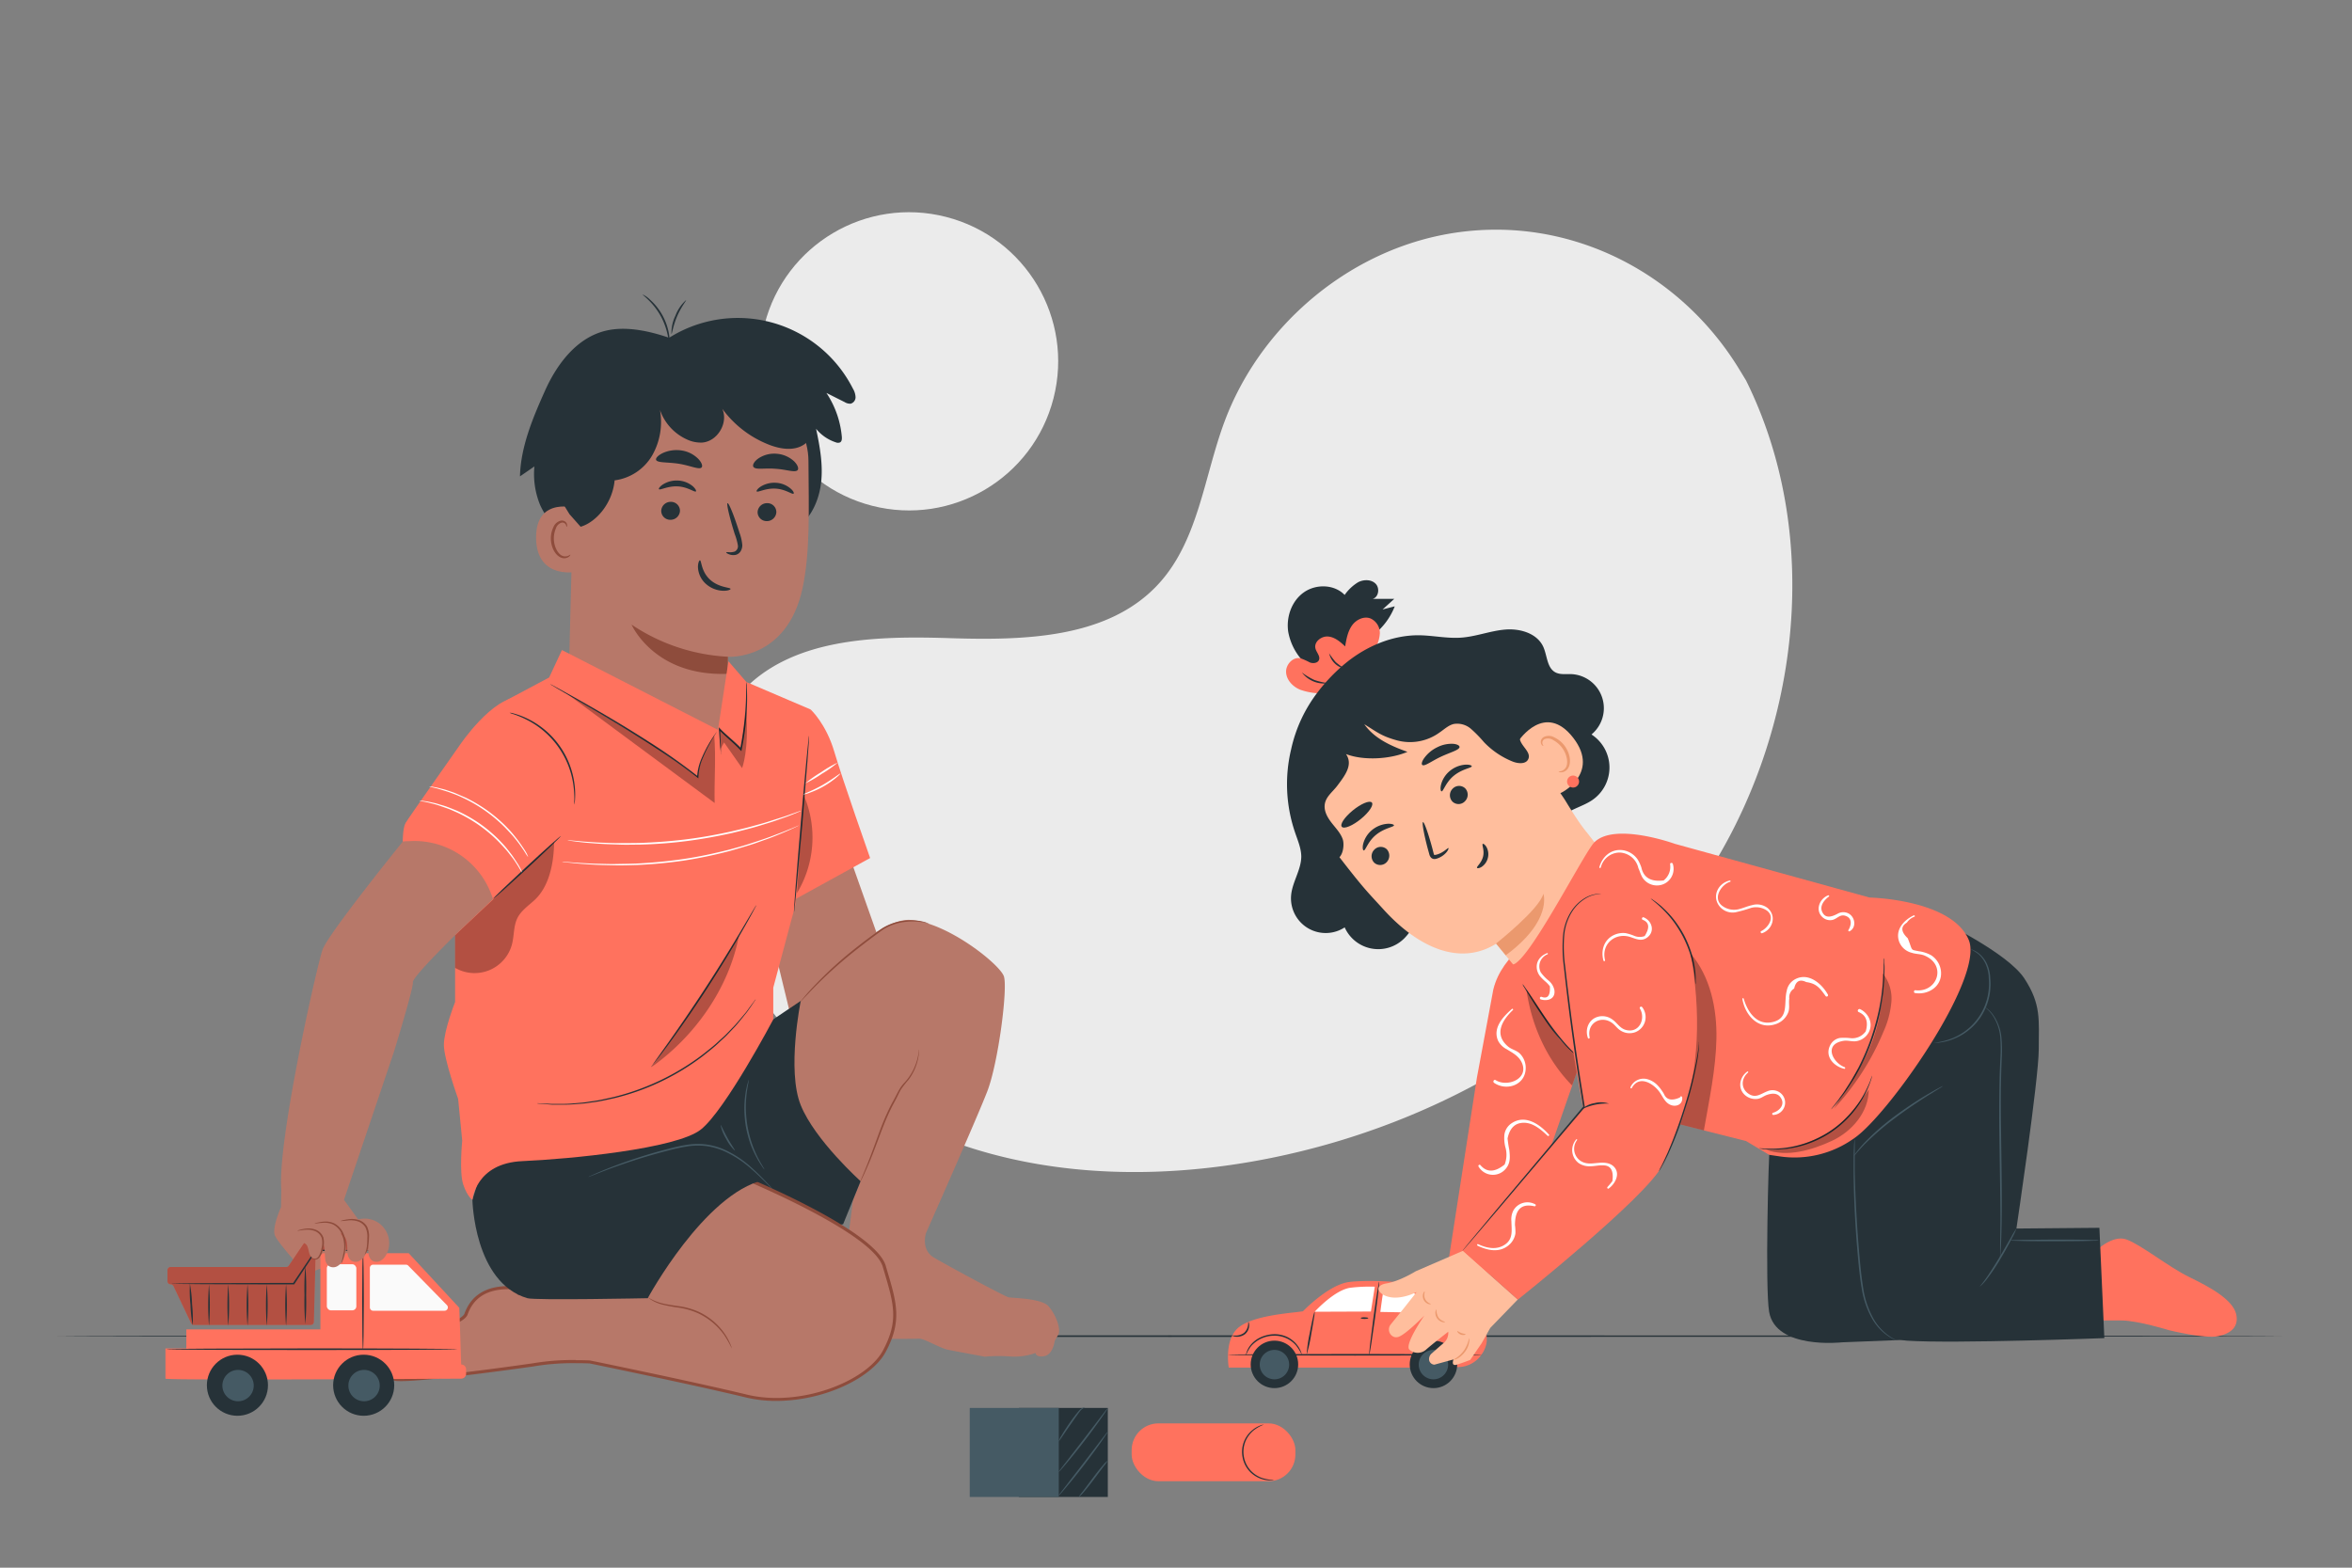 <svg xmlns="http://www.w3.org/2000/svg" viewBox="0 0 750 500"><rect x="0" y="0" width="750" height="500" fill="#808080" stroke="none"/><g id="freepik--background-simple--inject-40"><path d="M556.77,121.33l-2.1-3.45C537,88.82,505.15,71.3,471.54,73.43a87.17,87.17,0,0,0-12.87,1.77c-30.57,6.54-57.16,29.65-68.19,59.25-6.48,17.41-8.29,37.46-20.59,51.28-16,18-43.2,18.55-67.1,17.8s-51.1-.11-67,17.95c-10,11.3-13.15,27.38-12.34,42.53C225.54,304.1,253.48,340,289,357.77s77.36,19.41,116.25,11.57c54.47-11,106.27-41.13,137.41-87.71S581.68,171.6,556.77,121.33Z" style="fill:#ebebeb"></path><circle cx="289.86" cy="115.23" r="47.55" transform="translate(106.4 367.5) rotate(-75.65)" style="fill:#ebebeb"></circle></g><g id="freepik--Floor--inject-40"><path d="M727.67,426.15c0,.15-158.8.26-354.65.26s-354.69-.11-354.69-.26,158.77-.26,354.69-.26S727.67,426,727.67,426.15Z" style="fill:#263238"></path></g><g id="freepik--character-2--inject-40"><path d="M461.8,402.73l9.15-59,5.24-28.16c1.44-5.82,5-10,9.3-14.21h0l21.3,29.24-16.58,47.57-6.18,30Z" style="fill:#FF725E"></path><path d="M502.29,336.24a4.54,4.54,0,0,1-.88-.67,30,30,0,0,1-2.19-2.08,65.51,65.51,0,0,1-6.24-7.73c-2.23-3.19-4.08-6.16-5.42-8.32L486,314.86a4.69,4.69,0,0,1-.52-1,4.71,4.71,0,0,1,.69.87c.41.58,1,1.43,1.69,2.49,1.41,2.11,3.32,5.05,5.54,8.22a83.7,83.7,0,0,0,6.08,7.78C501.18,335.12,502.35,336.17,502.29,336.24Z" style="fill:#263238"></path><g style="opacity:0.3"><path d="M503.05,341.33a36,36,0,0,1-.76-5.09c-.08-.53-4-3.48-5-4.77-3.53-4.65-7-11.24-10.55-15.89,1.57,11.4,6.48,22.42,14.56,30.62Z"></path></g><path d="M482.1,321.81c-2.79,2.46-6.16,6-4.42,10.07a6.23,6.23,0,0,0,2.79,2.77c1.85,1.15,3.83,2.12,4.81,4.29,2.34,5.19-4.68,7.9-8.35,5.56-.55-.35-1,.5-.5.86,3.85,2.64,9.63.88,10.06-4.18a6.46,6.46,0,0,0-1.8-5.11c-1.07-1.08-2.62-1.32-3.74-2.24-4.69-3.9-1.95-8.42,1.48-11.69.22-.21-.1-.53-.33-.33Z" style="fill:#fff"></path><path d="M493.9,361.85c-2.88-3.25-7.49-6.47-11.8-3.65a5.24,5.24,0,0,0-2.38,3.67,11.92,11.92,0,0,0,.28,3.9,8.6,8.6,0,0,1-.2,5.64q-4.68,3.78-7.72.2a.38.38,0,0,0-.6.46,5.3,5.3,0,0,0,8.59.79c1.62-1.82,1.46-3.84,1.21-6.11-.24-1.21-.43-2.43-.55-3.65.71-3.43,2.51-5.07,5.38-5s5.35,2.22,7.36,4.13a.3.3,0,0,0,.43-.43Z" style="fill:#fff"></path><path d="M418.14,213.2a18.57,18.57,0,0,1-7.36-11.73c-.68-4.69,1.1-9.81,5-12.55s9.72-2.57,13,.83a14.23,14.23,0,0,1,4.33-4.07c1.77-.9,4.17-.92,5.56.51s.93,4.36-1,4.82h6.92l-3.71,3.37,3.88-1A21.38,21.38,0,0,1,428,206.75" style="fill:#263238"></path><path d="M437.05,197.26c-2.16-.86-4.7.42-6,2.33s-1.73,4.28-2.11,6.58c-1.56-1.48-3.33-3-5.47-3.16s-4.53,1.72-4,3.81c.32,1.29,1.63,2.48,1.11,3.7-.44,1-1.85,1.15-2.88.77a23.51,23.51,0,0,0-3-1.34c-2.42-.52-4.74,2-4.59,4.5s2.14,4.53,4.42,5.5a20.19,20.19,0,0,0,7.3,1.18l1.76-2.87A25.34,25.34,0,0,0,438,207.58a10.76,10.76,0,0,0,2-5.52A5.09,5.09,0,0,0,437.05,197.26Z" style="fill:#FF725E"></path><path d="M507.54,234.21A10.88,10.88,0,0,0,501,215c-1.68-.06-3.48.24-5-.55-2.75-1.45-2.6-5.36-3.9-8.19-2-4.32-7.45-5.87-12.19-5.46s-9.26,2.24-14,2.57c-4.54.32-9.06-.73-13.61-.76-8.22,0-16.22,3.36-22.67,8.46a55.25,55.25,0,0,0-9.34,9.56A45.92,45.92,0,0,0,411.71,239a47.66,47.66,0,0,0,1.18,26.29c.85,2.57,2,5.1,2.06,7.81,0,4.27-2.8,8.07-3.23,12.32a11.07,11.07,0,0,0,17.07,10.36,11.72,11.72,0,0,0,18.84,3.66c2.51-2.42,4-6,7.14-7.53,2.18-1.07,4.73-.92,7.16-1,13.43-.63,25.24-10.39,31.29-22.4,1.49-3,2.78-6.2,5.32-8.37s6.35-3,9.25-5a12.56,12.56,0,0,0-.25-20.85Z" style="fill:#263238"></path><path d="M491.24,231.27s-16.53-27.41-40.35-24.46c-23.3,2.87-37.19,19.36-37.21,31.56,0,23.56,10.76,31.64,10.76,31.64l67.42-30.82Z" style="fill:#263238"></path><path d="M424.06,269.41l-.32-.43c-11.11-14.63-8.53-35.72,6.1-46.83.71-.54,1.44-1.08,2.2-1.61a37.61,37.61,0,0,1,3.68-2.29c14.13-7.8,31.9-3.75,41.95,8.88,8.19,10.28,19,24.05,21.69,28.54,4.5,7.46,6.59,9.74,6.59,9.74l12.36,15.9a22.18,22.18,0,0,1-3.08,30.44h0A22.17,22.17,0,0,1,483.65,309l-6.58-8c-11.71,7.27-24.93,1-35.61-10.62C435.77,284.1,435.07,283.84,424.06,269.41Z" style="fill:#ffbe9d"></path><path d="M484.12,236.47c.18-.36,8.56-12.75,17.54-1.17s-4.49,18.21-4.76,17.89S484.12,236.47,484.12,236.47Z" style="fill:#ffbe9d"></path><path d="M497,246.06c0-.07.31,0,.77-.12a2.59,2.59,0,0,0,1.53-1.14c.88-1.4.4-4.14-1.16-6.27a8.39,8.39,0,0,0-2.81-2.45,3,3,0,0,0-2.72-.37,1.3,1.3,0,0,0-.76,1.47c.1.45.35.62.3.69s-.4,0-.67-.55a1.58,1.58,0,0,1-.11-1.08,1.94,1.94,0,0,1,.88-1.16,3.6,3.6,0,0,1,3.5.16,8.63,8.63,0,0,1,3.21,2.68c1.74,2.39,2.24,5.5.94,7.29a2.74,2.74,0,0,1-2.08,1.12C497.27,246.33,497,246.11,497,246.06Z" style="fill:#eb996e"></path><path d="M434.87,271.24c.57.07,1.29-2.85,3.94-5s5.68-2.47,5.7-3c0-.26-.77-.58-2.12-.5a8.84,8.84,0,0,0-4.9,2,8.43,8.43,0,0,0-2.8,4.41C434.39,270.42,434.6,271.22,434.87,271.24Z" style="fill:#263238"></path><path d="M459.68,252.39c.57.07,1.3-2.85,3.94-5s5.69-2.47,5.7-3c0-.26-.76-.59-2.12-.5a8.78,8.78,0,0,0-4.89,2,8.37,8.37,0,0,0-2.8,4.41C459.21,251.56,459.42,252.37,459.68,252.39Z" style="fill:#263238"></path><path d="M453.56,244c.77.49,3-1.3,6-2.69s5.65-2.05,5.85-3c.07-.46-.62-.93-1.93-1.07a10,10,0,0,0-5.11,1.06,11.06,11.06,0,0,0-4.18,3.43C453.36,242.85,453.21,243.73,453.56,244Z" style="fill:#263238"></path><path d="M428.27,263.92c1.23.3,4.2-1.28,6.63-3.54s3.41-4.33,2.18-4.63-4.19,1.27-6.63,3.53S427,263.61,428.27,263.92Z" style="fill:#263238"></path><path d="M471,276.79c.08.19.67.18,1.45-.3a4.77,4.77,0,0,0,2-2.89,4.72,4.72,0,0,0-.48-3.5c-.48-.79-1-1.07-1.16-.94-.35.26.61,2,.1,4.06S470.77,276.4,471,276.79Z" style="fill:#263238"></path><path d="M477.07,300.92s13.79-10.89,15.08-15.86c0,0,3,8.56-12,19.62Z" style="fill:#eb996e"></path><path d="M442.2,270.85a3,3,0,0,1,0,4.1,2.82,2.82,0,0,1-4,.19,2.94,2.94,0,0,1,0-4.1A2.82,2.82,0,0,1,442.2,270.85Z" style="fill:#263238"></path><path d="M467.18,251.4a2.94,2.94,0,0,1,0,4.11,2.8,2.8,0,0,1-4,.18,2.94,2.94,0,0,1,0-4.1A2.83,2.83,0,0,1,467.18,251.4Z" style="fill:#263238"></path><path d="M484.62,235c-.27,2.62,3.78,4.65,2.73,7.07-.74,1.73-3.25,1.51-5,.82a26.14,26.14,0,0,1-9.14-6.18,41.07,41.07,0,0,0-4.12-4.22,6.71,6.71,0,0,0-5.48-1.59c-1.73.39-3.07,1.72-4.55,2.71a16,16,0,0,1-13.61,2.52c-4.84-1.33-6.14-2.5-10.41-5.15,3.23,4.59,8.48,6.92,13.76,8.82-5.52,2.36-14,2.86-19.59.7,2.32,3.42-.27,6.76-2.75,10.07-1.37,1.84-3.42,3.31-3.94,5.54s.61,4.35,1.94,6.11,3,3.39,3.71,5.46-.09,7.67-3.86,6.18c-8.24-8-12.32-20.49-11.41-31.2s8.09-17.93,16.84-24.17a38.4,38.4,0,0,1,29.58-6.6c10.18,2.1,19.36,9.13,23.47,18.68" style="fill:#263238"></path><path d="M461.89,270.5c-.18-.13-.81.63-2.09,1.36a6.77,6.77,0,0,1-1.08.51,4.69,4.69,0,0,1-1.21.31c-.17,0-.17,0-.19-.06a1.35,1.35,0,0,1-.17-.47c-.15-.55-.29-1.12-.44-1.7-1.25-4.65-2.57-8.34-2.95-8.24s.32,4,1.56,8.61l.47,1.7a2.41,2.41,0,0,0,.53,1,1.53,1.53,0,0,0,1.27.45,3.47,3.47,0,0,0,.89-.23,4.75,4.75,0,0,0,.72-.32,6,6,0,0,0,1.17-.75C461.7,271.61,462,270.58,461.89,270.5Z" style="fill:#263238"></path><path d="M503.53,249.28a1.91,1.91,0,1,1-1.91-1.92A1.91,1.91,0,0,1,503.53,249.28Z" style="fill:#FF725E"></path><path d="M423.66,217.88a8.86,8.86,0,0,1-8.52-3.4,22,22,0,0,0,4,2.4A21.08,21.08,0,0,0,423.66,217.88Z" style="fill:#263238"></path><path d="M428.83,213.29a6.44,6.44,0,0,1-5-4.94,22.79,22.79,0,0,0,2.12,2.84A24,24,0,0,0,428.83,213.29Z" style="fill:#263238"></path><path d="M466.34,417H473s1.2,7.85,1.08,10.83a8.6,8.6,0,0,1-1.52,4,9.1,9.1,0,0,1-7.31,4.17l-4.18.18-69.25,0s-1.61-9.28,3.4-13,16.19-4.35,20.25-4.95c0,0,8.1-8.45,14.67-9.34s22.79.11,26.26,1.9S466.34,417,466.34,417Z" style="fill:#FF725E"></path><path d="M458,418.75l-17.84-.32s1-7.82,1.24-7.87c0,0,1.53,0,3.56.21a16.22,16.22,0,0,1,10.31,5Z" style="fill:#fff"></path><path d="M438.39,410.38l-1.24,7.92-17.93.07s6.56-7.23,11.69-7.69A52,52,0,0,1,438.39,410.38Z" style="fill:#fff"></path><path d="M472.63,432.09c0,.14-18.14.26-40.51.26s-40.52-.12-40.52-.26,18.14-.26,40.52-.26S472.63,431.94,472.63,432.09Z" style="fill:#263238"></path><path d="M436.61,432.11c-.14,0,.46-5.26,1.33-11.69s1.71-11.63,1.85-11.62-.45,5.26-1.33,11.69S436.75,432.13,436.61,432.11Z" style="fill:#263238"></path><path d="M398.07,421.61c.06,0,.28.42.26,1.21a3.76,3.76,0,0,1-1.31,2.69,4.23,4.23,0,0,1-2.88.83c-.78-.06-1.2-.32-1.18-.37s.47,0,1.18,0a4.49,4.49,0,0,0,2.54-.86,3.9,3.9,0,0,0,1.28-2.33C398.08,422.08,398,421.63,398.07,421.61Z" style="fill:#263238"></path><path d="M415.12,432.09a16.3,16.3,0,0,0-1.79-2.91,9.08,9.08,0,0,0-2.86-2.24,9.19,9.19,0,0,0-4.33-.93,9.85,9.85,0,0,0-7.19,3.32,11.77,11.77,0,0,0-1.66,3,2.63,2.63,0,0,1,.18-.92,7.23,7.23,0,0,1,1.19-2.27,8.77,8.77,0,0,1,2.94-2.43,10.87,10.87,0,0,1,4.52-1.18,9.35,9.35,0,0,1,4.56,1,9.05,9.05,0,0,1,2.94,2.44,8.37,8.37,0,0,1,1.26,2.23A2.88,2.88,0,0,1,415.12,432.09Z" style="fill:#263238"></path><path d="M416.65,432.09a47,47,0,0,1,1-6.91c.71-3.79,1.4-6.85,1.56-6.81a9.11,9.11,0,0,1-.21,2c-.19,1.25-.48,3-.83,4.86A48.72,48.72,0,0,1,416.65,432.09Z" style="fill:#263238"></path><path d="M436.33,420.4c0,.14-.55.26-1.22.26s-1.21-.12-1.21-.27.54-.26,1.21-.25S436.33,420.26,436.33,420.4Z" style="fill:#263238"></path><circle cx="406.39" cy="435.16" r="7.57" style="fill:#263238"></circle><path d="M411.08,435.23a4.69,4.69,0,1,1-4.69-4.69A4.69,4.69,0,0,1,411.08,435.23Z" style="fill:#455a64"></path><circle cx="457.1" cy="435.16" r="7.57" style="fill:#263238"></circle><path d="M461.78,435.23a4.69,4.69,0,1,1-4.68-4.69A4.69,4.69,0,0,1,461.78,435.23Z" style="fill:#455a64"></path><path d="M466.53,398.92l-15.1,6.54s-5.06,3.17-9.28,3.86c-4.38.71-2.6,3.83,1.36,4.44s8.21-1.67,8.21-1.67l-4,5.07-4.25,5.26a2.54,2.54,0,0,0,1.1,4,2.24,2.24,0,0,0,1.26,0c2.28-.61,8.37-6.85,8.37-6.85s-6.55,9.41-4.73,10.93a4,4,0,0,0,5.21,0c1.83-1.64,7.13-5.75,7.13-5.75a4.24,4.24,0,0,1-1.52,3.65c-1.82,1.52-3.65,3.19-3.65,3.19a2.35,2.35,0,0,0-.92,2.26,1.8,1.8,0,0,0,1.68,1.4l6.09-1.67s-.91,2.28,1.06,1.67,4.27-1.52,4.27-1.52l3.65-5.33,2.74-4.87,8.77-9.06Z" style="fill:#ffbe9d"></path><path d="M460.81,421.66c0,.06-.34.12-.87,0a3.13,3.13,0,0,1-1.7-1.23,3.08,3.08,0,0,1-.52-2c.06-.55.25-.84.31-.82a5.24,5.24,0,0,0,.64,2.56C459.5,421.34,460.85,421.52,460.81,421.66Z" style="fill:#eb996e"></path><path d="M468.46,426.76a2.48,2.48,0,0,1,0,1.34,6.54,6.54,0,0,1-1.28,3,7.8,7.8,0,0,1-2.39,2.17c-.75.39-1.28.44-1.29.38s.45-.25,1.09-.7a10,10,0,0,0,2.18-2.16A10.91,10.91,0,0,0,468.46,426.76Z" style="fill:#eb996e"></path><path d="M456.25,415.94c0,.06-.32.11-.81-.06a2.68,2.68,0,0,1-1.61-3.3c.16-.49.4-.71.45-.68s0,.32-.09.76a3,3,0,0,0,.25,1.67,3.05,3.05,0,0,0,1.16,1.22C456,415.78,456.27,415.86,456.25,415.94Z" style="fill:#eb996e"></path><path d="M467.35,425.55c.06.13-.69.43-1.55.1s-1.22-1.06-1.09-1.12.57.37,1.27.63S467.32,425.4,467.35,425.55Z" style="fill:#eb996e"></path><path d="M667.55,399.62s5.82-6,10.51-4.31,13.49,8.81,20.05,12,14,7.2,15,12c.72,3.66-1.39,5.9-5.71,6.84s-15.77-1.9-15.77-1.9-9.69-3-14.87-3.1c-3.69-.05-7.49,0-7.49,0l-1.62-20.39" style="fill:#FF725E"></path><path d="M564.35,365.71c-.42,2.1-1.52,45-.22,52.66,2.08,12.17,23.26,9.75,23.26,9.75l59.89-2.37v-33.3l-36.57-.64,1-50-47.33,23.87" style="fill:#263238"></path><path d="M592.13,348.55c0,2.25-1.09,43.16-.54,51,.45,6.57,3.95,27.23,16.51,28.05,15.25,1,62.93-.82,62.93-.82l-1.58-35.18-26.46.23s7.12-47.65,7.12-57.1.86-14.34-4.59-22.66-27.27-18.66-27.27-18.66Z" style="fill:#263238"></path><path d="M643,391.81a17.37,17.37,0,0,1-1.34,2.92c-.91,1.77-2.22,4.19-3.78,6.79a62.65,62.65,0,0,1-4.33,6.46,17.34,17.34,0,0,1-1.56,1.78c-.41.39-.64.59-.67.56s.8-.94,1.94-2.56,2.62-3.91,4.18-6.51,2.9-5,3.89-6.69A21.87,21.87,0,0,1,643,391.81Z" style="fill:#455a64"></path><path d="M591.43,363.4a3.14,3.14,0,0,1,0,.7c0,.51,0,1.16,0,2,0,1.72,0,4.22,0,7.3.13,6.17.49,14.69,1.25,24.07.4,4.69.78,9.17,1.43,13.18a28.44,28.44,0,0,0,3.42,10.14,16.92,16.92,0,0,0,4.86,5.3c1.42,1,2.34,1.28,2.31,1.34a9.42,9.42,0,0,1-2.42-1.17,16.59,16.59,0,0,1-5.07-5.28,28.39,28.39,0,0,1-3.58-10.25c-.68-4-1.07-8.52-1.47-13.21-.76-9.4-1.07-17.94-1.09-24.11,0-3.09,0-5.59.11-7.32,0-.86.09-1.53.12-2A4.8,4.8,0,0,1,591.43,363.4Z" style="fill:#455a64"></path><path d="M628.35,302.71a3.11,3.11,0,0,1,.81.28,8.15,8.15,0,0,1,2.08,1.28,9.25,9.25,0,0,1,2.28,3,11.81,11.81,0,0,1,1.13,4.74v0a19.06,19.06,0,0,1-1.38,9.22,18.37,18.37,0,0,1-4.79,6.73,18.81,18.81,0,0,1-5.77,3.5,17.42,17.42,0,0,1-4.42,1.08,9.23,9.23,0,0,1-1.23.08,1.11,1.11,0,0,1-.43,0,24.53,24.53,0,0,0,5.94-1.48,19,19,0,0,0,5.59-3.51,18.44,18.44,0,0,0,4.63-6.58,19,19,0,0,0,1.39-9h0v0a11.55,11.55,0,0,0-1-4.57,9.46,9.46,0,0,0-2.11-3A15.17,15.17,0,0,0,628.35,302.71Z" style="fill:#455a64"></path><path d="M637.79,401.16a4.09,4.09,0,0,1,0-.83c0-.59,0-1.39,0-2.38,0-2.07.08-5.06.1-8.75,0-7.39-.22-17.6-.36-28.88-.06-5.65,0-11,.08-15.91.06-2.45.17-4.77.27-6.94a48.39,48.39,0,0,0,0-6,14.92,14.92,0,0,0-2.79-8.08,12.93,12.93,0,0,0-2.27-2.23l.18.1a4.83,4.83,0,0,1,.52.34,9,9,0,0,1,1.73,1.66,14.81,14.81,0,0,1,3,8.18,43.35,43.35,0,0,1,.06,6.07c-.08,2.17-.17,4.48-.22,6.93-.1,4.88-.1,10.25,0,15.89.14,11.28.33,21.49.2,28.89-.06,3.7-.16,6.69-.26,8.76-.06,1-.1,1.78-.14,2.37A5.34,5.34,0,0,1,637.79,401.16Z" style="fill:#455a64"></path><path d="M669.28,395.61a4.29,4.29,0,0,1-1.11.1l-3,.09c-2.57.05-6.11.08-10,.08s-7.45,0-10-.07l-3-.09a3.88,3.88,0,0,1-1.11-.11,5.46,5.46,0,0,1,1.11-.09l3-.08c2.56,0,6.1-.07,10-.08s7.45,0,10,.07l3,.08A4.29,4.29,0,0,1,669.28,395.61Z" style="fill:#455a64"></path><path d="M619.57,346.37a6.72,6.72,0,0,1-1.19.8l-3.32,2.06c-2.79,1.75-6.6,4.24-10.62,7.25a89,89,0,0,0-9.75,8.36c-1.15,1.17-2,2.16-2.64,2.86a8,8,0,0,1-.95,1.07,6.45,6.45,0,0,1,.8-1.2,37.78,37.78,0,0,1,2.53-3,76.2,76.2,0,0,1,9.7-8.52,120.55,120.55,0,0,1,10.74-7.15c1.43-.83,2.59-1.49,3.41-1.91A7.85,7.85,0,0,1,619.57,346.37Z" style="fill:#455a64"></path><path d="M499,391.17c-3.22,2.33-3.42,8.25,1,9.41a.29.29,0,0,0,.22-.53c-1.46-1-2.69-2.1-2.91-3.95a4.91,4.91,0,0,1,2-4.49c.25-.2-.08-.63-.34-.44Z" style="fill:#fff"></path><path d="M481.65,307.48c4,3.12,23.33-35.48,26.79-38.87,6.52-6.4,25.63.52,25.63.52l62.08,17.13s26.25.53,31.65,13.55c5,12.12-25.42,55.43-36.36,63.09l-.59.41a32.46,32.46,0,0,1-23.28,5.52l-3.4-.5-7.4-4.41-24.88-6.29s-23.09-18.93-31-27.16C493.72,323,481.65,307.48,481.65,307.48Z" style="fill:#FF725E"></path><path d="M508.1,284.07c-1.4,1.2-9.58,6.84-10.4,17s7.11,52.23,7.11,52.23l-38.28,45.66L484,414.51S524.78,382,530,371.85s11.76-32.72,11.76-37.14-2.19-41.61-8.48-45.71S512.75,280.09,508.1,284.07Z" style="fill:#FF725E"></path><path d="M541.73,332.3a1.42,1.42,0,0,1,0,.45,10.49,10.49,0,0,1,0,1.27,41.07,41.07,0,0,1-.58,4.63,120.72,120.72,0,0,1-3.73,14.93A117.84,117.84,0,0,1,532,368c-.85,1.78-1.57,3.2-2.14,4.15a10.7,10.7,0,0,1-.9,1.45,11.2,11.2,0,0,1,.72-1.55c.52-1,1.18-2.41,2-4.2A142.91,142.91,0,0,0,537,353.42a145.19,145.19,0,0,0,3.87-14.83c.4-1.93.61-3.5.74-4.59S541.68,332.31,541.73,332.3Z" style="fill:#263238"></path><path d="M513.08,352a17.54,17.54,0,0,0-8.73,1.83,7.9,7.9,0,0,1,4.14-2A7.82,7.82,0,0,1,513.08,352Z" style="fill:#263238"></path><path d="M466.34,398.92l.18-.24c.14-.18.32-.41.56-.7.51-.63,1.24-1.52,2.18-2.65l8.15-9.77,27.5-32.7-.06.21c-.38-2.32-.77-4.79-1.18-7.28-1.45-9.21-2.66-18-3.66-26-.49-4-.93-7.81-1.32-11.38a46,46,0,0,1-.27-10,17.25,17.25,0,0,1,2.64-7.8,13.33,13.33,0,0,1,4.5-4.29,9.77,9.77,0,0,1,3.74-1.22,6.59,6.59,0,0,1,1.38,0s-.48,0-1.36.12a9.63,9.63,0,0,0-3.66,1.29,13.27,13.27,0,0,0-4.36,4.27,17,17,0,0,0-2.51,7.68,46.1,46.1,0,0,0,.33,9.91q.61,5.36,1.37,11.38c1,8,2.25,16.79,3.7,26,.4,2.49.8,5,1.17,7.28l0,.12-.08.09-27.63,32.58-8.27,9.67c-1,1.11-1.71,2-2.25,2.59l-.59.67C466.42,398.86,466.35,398.93,466.34,398.92Z" style="fill:#263238"></path><path d="M540.67,313.92c-.11,0-.08-1.8-.53-4.65a37,37,0,0,0-1.16-4.92,38,38,0,0,0-2.37-5.7,37.38,37.38,0,0,0-3.33-5.21,35.74,35.74,0,0,0-3.38-3.76c-2.08-2-3.57-3-3.51-3.09a6,6,0,0,1,1.08.67c.34.23.74.51,1.19.88s1,.76,1.5,1.27a32.62,32.62,0,0,1,3.5,3.74,36.93,36.93,0,0,1,3.42,5.25,36.38,36.38,0,0,1,2.36,5.81,31.44,31.44,0,0,1,1.06,5c.12.72.14,1.38.19,1.95a13.27,13.27,0,0,1,0,1.49A7,7,0,0,1,540.67,313.92Z" style="fill:#263238"></path><path d="M597,343.05a1.64,1.64,0,0,1-.1.46c-.09.3-.19.75-.4,1.31a29.75,29.75,0,0,1-2,4.59,32.72,32.72,0,0,1-26.78,17.19,30.06,30.06,0,0,1-5-.07c-.59,0-1.05-.14-1.36-.18a1.44,1.44,0,0,1-.46-.11,17.57,17.57,0,0,1,1.83.08,35.9,35.9,0,0,0,5-.08,33.39,33.39,0,0,0,26.48-17,36.6,36.6,0,0,0,2.15-4.48A14.37,14.37,0,0,1,597,343.05Z" style="fill:#263238"></path><path d="M600.77,305.58a1.84,1.84,0,0,1,.06.53c0,.4,0,.91.07,1.52s.06,1.48,0,2.42,0,2-.12,3.2-.16,2.48-.36,3.86-.41,2.86-.67,4.4a68.77,68.77,0,0,1-6.71,19.22c-.76,1.38-1.46,2.7-2.22,3.87s-1.44,2.28-2.12,3.25-1.34,1.82-1.9,2.58-1.09,1.37-1.53,1.87l-1,1.14a2.33,2.33,0,0,1-.37.38s.09-.16.29-.44l.93-1.21c.42-.51.92-1.15,1.45-1.92s1.2-1.61,1.83-2.61,1.37-2.06,2.06-3.26,1.42-2.5,2.16-3.87a78.16,78.16,0,0,0,4-9.31,79.28,79.28,0,0,0,2.66-9.78c.27-1.53.56-3,.72-4.37s.32-2.65.42-3.83.14-2.24.19-3.18.06-1.75.06-2.41,0-1.11,0-1.52A2.19,2.19,0,0,1,600.77,305.58Z" style="fill:#263238"></path><g style="opacity:0.3"><path d="M539.09,304.08c3.27,18.56,3,36.78-3.27,54.55l7.51,1.9c1.67-9.57,3.8-19.47,4-29.18S545.37,311.49,539.09,304.08Z"></path></g><g style="opacity:0.3"><path d="M563.12,366.67c6.66,2.5,14.56.19,21-2.79s11.8-9.25,11.78-16.35c-4,5.35-8,11.13-13.87,14.29s-12.12,5.2-18.91,4.85"></path></g><g style="opacity:0.3"><path d="M584.79,353.61A82.63,82.63,0,0,0,600.62,329a29.41,29.41,0,0,0,2.5-9.43,12.84,12.84,0,0,0-2.77-9.15s1.29,16-7.14,29.63Z"></path></g><path d="M506.91,330.85c-1-4.64,3.88-7.28,7.41-4.39.74.61,1.32,1.41,2.11,2a5.35,5.35,0,0,0,5.12.71,5.16,5.16,0,0,0,2.12-7.93c-.32-.44-1,0-.74.43,1.94,3.25-.22,8-4.53,6.8-1.83-.51-2.71-2.2-4.14-3.23a5.42,5.42,0,0,0-3.92-1.11c-3.46.43-5.09,3.8-4,6.9a.29.29,0,0,0,.56-.16Z" style="fill:#fff"></path><path d="M511.81,306.22c-1.29-5.1,3.24-8.93,8.07-7.36,1.86.61,3.51,1.48,5.31.2,2.63-1.88,1.66-5.38-1.07-6.49-.45-.18-.77.57-.33.78q3.19,1.2.66,5.2a4.58,4.58,0,0,1-3.55-.17,16,16,0,0,0-2.55-.77,6.94,6.94,0,0,0-4.3.92c-2.75,1.66-3.57,4.85-2.75,7.83a.26.26,0,0,0,.51-.14Z" style="fill:#fff"></path><path d="M520.35,347c2.33-4.28,7-1.41,8.95,1.46.93,1.36,1.62,3.1,3.22,3.86,1.88.89,4.12,0,3.9-2.3a.35.35,0,0,0-.7,0c-2.58,1.16-4.28.81-5.11-1.08a11.35,11.35,0,0,0-.81-1.27,10.66,10.66,0,0,0-1.16-1.43,7.08,7.08,0,0,0-3.43-2.07,4.56,4.56,0,0,0-5.29,2.59c-.13.28.27.53.43.24Z" style="fill:#fff"></path><path d="M502.57,363.47a5.18,5.18,0,0,0,.85,7.5,6.09,6.09,0,0,0,3.71,1c1.3,0,2.58-.35,3.89-.28q3.83-.15,3.14,5a20.17,20.17,0,0,1-1.57,1.89c-.22.25.07.7.38.49,2.19-1.57,3.93-5,1.45-7.17-1.28-1.13-3.16-1.16-4.76-1-1.91.15-3.62.5-5.38-.48a4.63,4.63,0,0,1-1.39-6.81c.13-.2-.18-.37-.32-.18Z" style="fill:#fff"></path><path d="M471.15,397.3c3.23,1.54,7,2.37,10-.2a6.08,6.08,0,0,0,2.08-3.69,15.83,15.83,0,0,0-.14-2.68c0-4.06,1.36-7.13,6.2-6,.36.09.62-.44.27-.62a5.15,5.15,0,0,0-7,2,6.23,6.23,0,0,0-.61,3.41c.06,2.92.61,5.63-2.09,7.45s-5.88,1.07-8.49-.14c-.28-.13-.52.28-.24.41Z" style="fill:#fff"></path><path d="M551.53,280.84c-3.91.94-5.85,5.42-2.91,8.57a5.41,5.41,0,0,0,4.79,1.56,44.77,44.77,0,0,0,4.94-1.4,6.13,6.13,0,0,1,5,.8c3,2.13.28,5.68-1.75,6.6-.37.17-.1.8.29.67,3.48-1.2,4.71-5.63,1.67-8.11a5.57,5.57,0,0,0-4.9-.83c-1.5.32-2.91,1-4.42,1.33a6.29,6.29,0,0,1-5.07-1.13c-3.21-2.47-.17-6.88,2.51-7.65a.21.21,0,0,0-.11-.41Z" style="fill:#fff"></path><path d="M555.6,318.6c.82,5,4.89,9.86,10.43,8.1a6.43,6.43,0,0,0,4.23-3.9c.51-1.44.06-2.85.31-4.3a3.25,3.25,0,0,1,1.55-3.22q.78-3.57,3.85-2.06c3.19.46,4.27,1.79,6.15,4.42a.43.43,0,0,0,.74-.44c-2-3.61-6.4-7.28-10.68-4.74a5.2,5.2,0,0,0-2.44,3.6c-1,3.82.84,8.73-4.56,9.93-5.12,1.14-8-3.47-9.16-7.5a.22.22,0,0,0-.42.11Z" style="fill:#fff"></path><path d="M557.14,341.79c-2.56,1.85-3.14,5.61-.45,7.69a5.07,5.07,0,0,0,3.76,1c1.16-.18,1.87-.87,2.93-1.25,1.33-.48,3.11-.74,4.15.48,2.1,2.44-.14,4.65-2.16,5.2-.37.1-.31.72.1.69a3.93,3.93,0,0,0,2.21-7.06,4.08,4.08,0,0,0-4.08-.5c-2.15.82-3.72,2.34-6,.82-2.5-1.64-2.45-4.85-.18-6.78.17-.15-.06-.45-.25-.32Z" style="fill:#fff"></path><path d="M588.23,340.37c-3.79-1.38-6.9-7.38-.32-8.41,1.38-.22,2.8.37,4.21.08a5.46,5.46,0,0,0,3.08-1.77c2.48-2.87,1.16-6.79-2-8.39-.6-.3-1.13.58-.53.9,2.4,1,3.16,3.07,2.28,6.14A5.23,5.23,0,0,1,590,331.1a18.79,18.79,0,0,0-3.27-.06,4.31,4.31,0,0,0-3.14,2.36c-1.78,3.56,1.14,6.69,4.48,7.49a.27.27,0,0,0,.14-.52Z" style="fill:#fff"></path><path d="M610.3,291.93c-3.26,1.52-6.11,4.7-4.66,8.53a5.79,5.79,0,0,0,4,3.43c1.29.44,2.77.34,4,.86,7.3,3.05,4.1,11.91-2.87,11.08-.5-.06-.63.8-.12.89,4.26.7,8.7-2.14,8.29-6.87a6.9,6.9,0,0,0-3.12-5.17,11.08,11.08,0,0,0-3.94-1.29c-2.86-.59-1.86,0-3.54-4.14q-3.3-3.13-.27-5a4.9,4.9,0,0,1,2.41-1.88c.28-.14,0-.53-.23-.41Z" style="fill:#fff"></path><path d="M583,285.55c-2.72,1-4.22,4.6-2,6.83a3.55,3.55,0,0,0,3.42,1c1.46-.4,2.29-1.83,4-1.3,2.26.7,2,2.87,1,4.55-.16.25.15.52.39.39,2.32-1.25,1.73-4.68-.46-5.73a3.65,3.65,0,0,0-3.44.17c-1.62.83-3.71,1.69-4.8-.51-1-2,.58-3.87,2.08-5,.17-.13.08-.45-.15-.37Z" style="fill:#fff"></path><path d="M510.45,276.69a6.24,6.24,0,0,1,6-4.78,6.37,6.37,0,0,1,6,5c.62,1.29.84,2.62,1.87,3.72a5.42,5.42,0,0,0,3.84,1.77,5.28,5.28,0,0,0,5.26-6.88c-.14-.46-.9-.39-.86.12a5.5,5.5,0,0,1-2.07,5.17q-6.06.75-7.1-4.16a12.66,12.66,0,0,0-1.21-2.58,7,7,0,0,0-4.34-2.85C514,270.51,511,273,510,276.58a.21.21,0,0,0,.41.11Z" style="fill:#fff"></path><path d="M493.33,304c-2.12.83-3.57,2.56-3.27,4.95a5,5,0,0,0,1,2.38,15.87,15.87,0,0,0,1.64,1.64,9.06,9.06,0,0,1,1.53,1.62q.24,4.47-2.68,3.33a.43.43,0,0,0-.22.83c2.26.69,4.7-.2,4.34-2.92a5.37,5.37,0,0,0-1.75-3,13.47,13.47,0,0,1-2.59-2.69,4.14,4.14,0,0,1,2.15-5.78c.21-.1.06-.47-.16-.38Z" style="fill:#fff"></path></g><g id="freepik--character-1--inject-40"><polygon points="242.47 284.29 255.67 338.54 289.92 326.88 269.7 269.79 242.47 284.29" style="fill:#b77869"></polygon><path d="M255.34,319.23s23-26.58,34.88-25.83,28.63,14.18,29.9,18-1.78,27.62-5.32,36.74-19.51,45.1-19.51,45.1-1.78,5.32,2.53,7.86,22.55,12.41,23.82,12.67,10.39.28,12.67,2.8,4.31,7.59,3,9.36l-1,1.77s-.5,4.31-3.29,4.82-2.79-1-2.79-1a20.3,20.3,0,0,1-8.1,1.12,47.17,47.17,0,0,0-8.11.06s-9.12-1.68-11.66-2.19-7.6-3.55-9.12-3.55-10.39.26-14.44-.25a65.77,65.77,0,0,0-7.35-.51s-5.58-8.87-3.8-15.2S272,382.67,272,382.67l2.41-5.94s-10.18-3.36-15.88-9.86C245.88,352.43,255.34,319.23,255.34,319.23Z" style="fill:#b77869"></path><path d="M296.12,294.61c0,.05-.67-.22-1.91-.46a18.11,18.11,0,0,0-5.33-.14,16.42,16.42,0,0,0-7.39,2.54c-2.44,1.76-5.1,3.74-7.83,5.89a142.71,142.71,0,0,0-13.32,11.77c-1.61,1.61-2.87,3-3.74,3.88l-1,1.07a2.41,2.41,0,0,1-.38.35,2.42,2.42,0,0,1,.3-.42l.93-1.13c.83-1,2.05-2.36,3.63-4A122.65,122.65,0,0,1,273.34,302c2.73-2.16,5.4-4.12,7.87-5.87a16.5,16.5,0,0,1,7.63-2.52,17,17,0,0,1,5.41.31,8.6,8.6,0,0,1,1.41.44A1.7,1.7,0,0,1,296.12,294.61Z" style="fill:#8e4c3c"></path><path d="M246.58,325.11l8.76-5.88s-4.51,22.1,0,33.26,19.09,24.24,19.09,24.24l-5.58,13.73L238.39,395s-29.18-16.31-28.54-16.31,0-24.19,0-24.19l26-23.87Z" style="fill:#263238"></path><path d="M293.06,334.75a1.63,1.63,0,0,1,0,.48,9.33,9.33,0,0,1-.12,1.36,16.51,16.51,0,0,1-1.44,4.82,17.9,17.9,0,0,1-1.8,3,30.53,30.53,0,0,0-2.43,3.1c-.68,1.18-1.27,2.56-2,3.88s-1.42,2.73-2.09,4.2c-1.32,2.93-2.37,5.82-3.35,8.43s-1.89,5-2.72,6.93-1.54,3.51-2.05,4.58l-.62,1.21a1.66,1.66,0,0,1-.24.41,1.37,1.37,0,0,1,.15-.45l.52-1.26c.46-1.09,1.12-2.66,1.9-4.63s1.65-4.32,2.61-6.95,2-5.53,3.33-8.49c.67-1.47,1.36-2.9,2.11-4.23s1.35-2.64,2.08-3.87a10.63,10.63,0,0,1,1.25-1.68c.45-.49.87-.95,1.24-1.44a17.67,17.67,0,0,0,3.39-7.59C293,335.4,293,334.75,293.06,334.75Z" style="fill:#8e4c3c"></path><path d="M166.72,411.15c-.48-.32,3.13-.6-4.94-.46s-11.57,4-13.15,8.43-26.12,8.28-26.31,11.71-.71,7.76,3.39,9,44.11-4.48,44.11-4.48c7.63-1.53,18.27-1,18.27-1s32.85,6.73,49.93,10.87,38.55-4.14,44-14.23,3.36-15.78,0-27.16-46.14-28.78-46.14-28.78l-29.31,12.48L165,412.69" style="fill:#b77869"></path><path d="M247.57,446.81a41.35,41.35,0,0,1-9.67-1.09c-16.87-4.09-49.58-10.8-49.91-10.87-.05,0-1.78-.08-4.37-.08a75.41,75.41,0,0,0-13.7,1.07c-1.67.23-40.2,5.73-44.35,4.47s-4-5.52-3.79-8.93l0-.58c.1-1.9,4.73-3.41,12.28-5.73,5.94-1.81,13.32-4.08,14.06-6.12,2.05-5.69,6.63-8.64,13.61-8.76,5.31-.09,5.69-.06,5.81.37l38.72-23.45,29.55-12.59.2.08c1.75.71,43,17.61,46.43,29.09l.42,1.45c3.12,10.48,4.83,16.26-.46,26.1-2.7,5-9.4,9.76-17.9,12.68A52.8,52.8,0,0,1,247.57,446.81Zm-64-13c2.66,0,4.49.09,4.53.09.41.08,33.14,6.79,50,10.88,17.1,4.15,38.16-4.22,43.42-14,5.1-9.47,3.52-14.77.39-25.34l-.43-1.44c-3.15-10.64-42.54-27.09-45.66-28.38L206.75,388l-41.46,25.11-.52-.85,1.55-.94-.08-.15c-1.19,0-3.54,0-4.45,0-6.62.11-10.77,2.76-12.69,8.1-.9,2.51-7.61,4.57-14.71,6.74-4.85,1.49-11.5,3.53-11.57,4.83l0,.58c-.2,3.21-.42,6.86,3.08,7.91,3.16,1,30.09-2.52,43.89-4.5A76.64,76.64,0,0,1,183.58,433.77Z" style="fill:#8e4c3c"></path><path d="M150.64,382.67s.49,26.36,17.52,31.38c2.47.73,38.39,0,38.39,0s18.06-33.31,37-37.7l-26-13.28-5.16-8.6-56.77,12.17Z" style="fill:#263238"></path><path d="M233.37,430.12a35,35,0,0,0-2.35-4.19,21.15,21.15,0,0,0-8.79-7.24,23.58,23.58,0,0,0-6.11-1.67,47.58,47.58,0,0,1-5.16-1,12.44,12.44,0,0,1-3.27-1.42,5.68,5.68,0,0,1-.78-.57c-.17-.14-.26-.22-.25-.24a15.8,15.8,0,0,0,4.39,1.87c1.44.37,3.19.61,5.15.9a23.13,23.13,0,0,1,6.24,1.67,20.65,20.65,0,0,1,8.89,7.51,19.21,19.21,0,0,1,1.65,3.15A6,6,0,0,1,233.37,430.12Z" style="fill:#8e4c3c"></path><path d="M246.31,379.23a3.64,3.64,0,0,1-.49-.44l-1.35-1.34c-1.17-1.15-2.84-2.86-5.06-4.77a33.56,33.56,0,0,0-8.59-5.57,21.12,21.12,0,0,0-5.8-1.6,22,22,0,0,0-6.45.23c-2.21.36-4.33.91-6.38,1.44s-4,1.09-5.87,1.64c-3.73,1.11-7,2.23-9.82,3.22s-5,1.85-6.52,2.46l-1.76.68a4,4,0,0,1-.63.22,2.3,2.3,0,0,1,.59-.31c.39-.19,1-.45,1.73-.78,1.51-.66,3.71-1.58,6.47-2.62s6.07-2.19,9.8-3.33q2.81-.86,5.88-1.67c2.06-.54,4.19-1.1,6.42-1.47a22.67,22.67,0,0,1,6.61-.22,21.47,21.47,0,0,1,5.92,1.67,33.23,33.23,0,0,1,8.64,5.73c2.21,2,3.84,3.71,5,4.91.52.58.95,1,1.28,1.4A3,3,0,0,1,246.31,379.23Z" style="fill:#455a64"></path><path d="M243.75,373A5.53,5.53,0,0,1,243,372a13.52,13.52,0,0,1-.76-1.15c-.28-.46-.62-1-.92-1.59a32.73,32.73,0,0,1-2-4.36,38,38,0,0,1-1.49-5.65,37.22,37.22,0,0,1-.48-5.84,32.1,32.1,0,0,1,.39-4.76c.08-.67.23-1.27.34-1.8a12.52,12.52,0,0,1,.33-1.34,5.86,5.86,0,0,1,.38-1.11c.1,0-.36,1.64-.69,4.3a38,38,0,0,0-.27,4.71,40.09,40.09,0,0,0,.52,5.75,38.77,38.77,0,0,0,1.43,5.58,36.25,36.25,0,0,0,1.82,4.35C242.87,371.54,243.84,372.91,243.75,373Z" style="fill:#455a64"></path><path d="M234.36,367a13.08,13.08,0,0,1-2.82-3.8,13.22,13.22,0,0,1-1.76-4.39c.15-.06.95,1.89,2.21,4.14S234.48,366.87,234.36,367Z" style="fill:#455a64"></path><path d="M214.13,108c-6.48-2.3-14.2-4.11-20.89-2.54-9.21,2.16-15.56,10.48-19.43,19.11s-7.78,17.9-8,27.36q2.31-1.58,4.6-3.17a25.87,25.87,0,0,0,1.82,12.29c3.37,7.63,11,12.33,18.2,16.55,2.88,1.69,6.2,3.44,9.4,2.46,2.89-.88,4.67-3.72,6.18-6.34,1.24-2.13,2.47-4.27,3.7-6.4a3.21,3.21,0,0,1,1-1.2c.95-.6,2.18-.08,3.19.41a56.53,56.53,0,0,0,27.55,5.59c4.26-.23,8.65-1,12.21-3.36,4.83-3.21,7.48-9,8.16-14.75s-.38-11.58-1.59-17.25a13.56,13.56,0,0,0,6.32,4.33,1.69,1.69,0,0,0,1.34,0c.57-.32.6-1.11.55-1.77a30,30,0,0,0-4.92-14l5.83,2.93a3.23,3.23,0,0,0,1.91.5,2.13,2.13,0,0,0,1.56-2.09A5.74,5.74,0,0,0,272,124a41.13,41.13,0,0,0-61.32-14.42" style="fill:#263238"></path><path d="M231.83,236l.28-26.52s18.79,1.27,23.79-21.82c2.48-11.48,2-25.13,1.9-40.71-.1-14-14.38-28.82-28.39-28.12l-45.64,6.07-.27,7.53-2.05,80.14s29.42,21.71,33.89,22.77S231.83,236,231.83,236Z" style="fill:#b77869"></path><path d="M247.56,163.34a3,3,0,0,1-3.05,2.86,2.87,2.87,0,0,1-2.93-2.87,3,3,0,0,1,3-2.85A2.86,2.86,0,0,1,247.56,163.34Z" style="fill:#263238"></path><path d="M253.06,157.44c-.39.37-2.56-1.43-5.77-1.6s-5.66,1.3-6,.89c-.16-.18.25-.87,1.32-1.56a8.29,8.29,0,0,1,4.82-1.19,7.84,7.84,0,0,1,4.57,1.76C253,156.55,253.26,157.28,253.06,157.44Z" style="fill:#263238"></path><path d="M216.83,162.93a3,3,0,0,1-3.05,2.85,2.86,2.86,0,0,1-2.93-2.86,3,3,0,0,1,3.05-2.86A2.87,2.87,0,0,1,216.83,162.93Z" style="fill:#263238"></path><path d="M221.91,156.73c-.39.37-2.57-1.43-5.78-1.6s-5.66,1.31-6,.89c-.16-.18.25-.86,1.33-1.55a8.18,8.18,0,0,1,4.82-1.2,7.87,7.87,0,0,1,4.57,1.76C221.8,155.85,222.1,156.57,221.91,156.73Z" style="fill:#263238"></path><path d="M232.11,209.46a60.62,60.62,0,0,1-30.72-10.25s7.19,16.58,30.62,15.7Z" style="fill:#8e4c3c"></path><path d="M223.19,178.71c.53,0,.34,3.49,3.19,6.13s6.58,2.47,6.58,3c0,.22-.86.63-2.44.58a8.69,8.69,0,0,1-5.5-2.26,7.57,7.57,0,0,1-2.45-5.13C222.52,179.52,223,178.68,223.19,178.71Z" style="fill:#263238"></path><path d="M223.79,149c-.66,1-3.55-.5-7.33-1.09s-7.11-.21-7.27-1.36c-.06-.54.78-1.42,2.3-2.12a10.63,10.63,0,0,1,5.95-.74,9.46,9.46,0,0,1,5.17,2.61C223.7,147.42,224.09,148.5,223.79,149Z" style="fill:#263238"></path><path d="M254.38,149.89c-.78,1-3.62-.19-7.09-.37-3.47-.33-6.45.47-7.08-.68-.28-.56.23-1.62,1.56-2.58a9,9,0,0,1,5.84-1.54,9.16,9.16,0,0,1,5.58,2.38C254.37,148.25,254.73,149.38,254.38,149.89Z" style="fill:#263238"></path><path d="M184.52,162.27c-.34-.16-13.74-4.37-13.57,9.39s13.94,10.76,14,10.37S184.52,162.27,184.52,162.27Z" style="fill:#b77869"></path><path d="M181.86,176.89c-.06,0-.24.17-.64.36a2.44,2.44,0,0,1-1.8.06c-1.46-.52-2.71-2.81-2.8-5.29a7.77,7.77,0,0,1,.63-3.44,2.75,2.75,0,0,1,1.78-1.87,1.23,1.23,0,0,1,1.42.64c.19.39.11.66.18.68s.29-.23.17-.8a1.5,1.5,0,0,0-.55-.85,1.79,1.79,0,0,0-1.33-.34,3.4,3.4,0,0,0-2.48,2.17,8.11,8.11,0,0,0-.78,3.84c.12,2.77,1.57,5.35,3.57,5.9a2.52,2.52,0,0,0,2.18-.39C181.84,177.22,181.91,176.91,181.86,176.89Z" style="fill:#8e4c3c"></path><path d="M258.58,128.9c-2.52-5.06-7.67-8.4-13.08-10s-11.14-1.73-16.78-1.83l-48.17,2.49-2.87,38.06L181.6,164l3.55,4c4.86-1.4,10.15-7.37,10.84-14.79a16.34,16.34,0,0,0,12-8,21.57,21.57,0,0,0,2.46-14.47,16.11,16.11,0,0,0,8.47,9.36,10.45,10.45,0,0,0,5,1.05c4.89-.36,8.43-6.33,6.39-10.79a33.53,33.53,0,0,0,15,11.51c3.63,1.4,8,2.06,11.18-.16C260.37,139,260.68,133.11,258.58,128.9Z" style="fill:#263238"></path><path d="M204.93,93.92a8.49,8.49,0,0,1,2.29,1.6,19,19,0,0,1,6.21,11.72,8.51,8.51,0,0,1,0,2.79c-.1,0-.13-1.06-.44-2.73a22.13,22.13,0,0,0-2.15-6.21,21.81,21.81,0,0,0-3.93-5.27C205.74,94.63,204.88,94,204.93,93.92Z" style="fill:#263238"></path><path d="M218.78,95.71c.14.11-1.58,2.17-2.86,5.17s-1.63,5.66-1.81,5.63a12.67,12.67,0,0,1,1.28-5.86A12.52,12.52,0,0,1,218.78,95.71Z" style="fill:#263238"></path><path d="M232,160.49c.41-.15,2.1,4,3.78,9.36a14.79,14.79,0,0,1,.92,4,3.7,3.7,0,0,1-.55,2,2.59,2.59,0,0,1-1.51,1.11,3.79,3.79,0,0,1-2.37-.26c-.48-.21-.72-.4-.69-.5s.33-.11.83-.09a4.4,4.4,0,0,0,1.88-.2,1.89,1.89,0,0,0,1-2,19,19,0,0,0-1-3.58C232.62,165,231.6,160.63,232,160.49Z" style="fill:#263238"></path><path d="M228.94,232.78l-49.75-25.45-4.08,8.75-13.51,7.19L145.12,279.9v39.68s-3.58,9.1-3.58,13.66,4.55,17.23,4.55,17.23l1.3,13.34s-1,10.08.33,14,2.92,4.88,2.92,4.88,1-11.71,15.94-12.36,49.1-3.9,56.91-10.08,23.09-35.12,23.09-35.12V315l7.11-26.61,4.86-62.08L238,217.52l-5.71-6.62Z" style="fill:#FF725E"></path><path d="M128.42,268.44s0-4.4.9-5.95,17.2-24.71,17.2-24.71,10.61-15.87,19.41-15.44,13.06,5,15.13,10.4,5.69,16.17,4.66,24.71,0,11.51-2.72,14.35-27.81,16.95-27.81,16.95S154,280.47,150,277,134,268,128.42,268.44Z" style="fill:#FF725E"></path><path d="M258.55,226.34s4.87,4.5,7.48,13.39,11.43,33.93,11.43,33.93L253.2,287l-1.26-48.27Z" style="fill:#FF725E"></path><path d="M228.62,233.28a8.29,8.29,0,0,1-.59,1c-.39.63-1,1.56-1.63,2.77a41.4,41.4,0,0,0-2.2,4.5,17.61,17.61,0,0,0-1.5,6.25v.44l-.34-.27c-4.45-3.5-10.06-7.39-16.24-11.33-8.33-5.31-16.06-9.81-21.65-13.08l-6.61-3.87-1.79-1.08a3.56,3.56,0,0,1-.61-.4,3.16,3.16,0,0,1,.66.31l1.84,1,6.7,3.73c5.63,3.19,13.4,7.65,21.74,13a188.51,188.51,0,0,1,16.23,11.43l-.35.17a17.58,17.58,0,0,1,1.61-6.38,38.31,38.31,0,0,1,2.3-4.49c.71-1.21,1.32-2.12,1.75-2.73.21-.3.38-.53.5-.68A1.51,1.51,0,0,1,228.62,233.28Z" style="fill:#263238"></path><path d="M229.92,240.63a2.26,2.26,0,0,1-.09-.57c0-.44-.1-1-.16-1.62-.11-1.51-.26-3.5-.44-5.89l0-.59.41.44c1.82,1.95,4.44,3.89,6.9,6.47L236,239c.12-.64.24-1.31.37-2a98.36,98.36,0,0,0,1.5-13.73c.06-1.77.06-3.21.06-4.2a8.46,8.46,0,0,1,.05-1.54,9.13,9.13,0,0,1,.15,1.54c.06,1,.12,2.43.1,4.2a81.46,81.46,0,0,1-1.35,13.82c-.12.69-.25,1.37-.37,2l-.09.5-.35-.37c-2.4-2.53-5-4.51-6.83-6.54l.37-.15c.11,2.39.2,4.38.26,5.89,0,.65,0,1.19,0,1.63S230,240.63,229.92,240.63Z" style="fill:#263238"></path><path d="M178.83,266.66c.1.11-4.65,4.68-10.6,10.2s-10.86,9.93-11,9.82,4.65-4.67,10.6-10.2S178.73,266.56,178.83,266.66Z" style="fill:#263238"></path><path d="M183.15,256.61a8.6,8.6,0,0,1,0-1.53,30.37,30.37,0,0,0-.24-4.15,27.6,27.6,0,0,0-15.14-21.47,30.49,30.49,0,0,0-3.83-1.61,10.12,10.12,0,0,1-1.44-.51s.14,0,.39,0a11.26,11.26,0,0,1,1.11.27,24,24,0,0,1,3.93,1.47,26.95,26.95,0,0,1,15.35,21.75,24.38,24.38,0,0,1,.07,4.2c0,.5-.09.88-.12,1.14A1.76,1.76,0,0,1,183.15,256.61Z" style="fill:#263238"></path><path d="M241,318.68a6.15,6.15,0,0,1-.44.7c-.33.48-.77,1.14-1.33,1.95l-1,1.41c-.37.5-.82,1-1.27,1.59-.93,1.12-1.93,2.46-3.23,3.77l-2,2.1c-.69.72-1.49,1.4-2.28,2.14-1.54,1.52-3.38,2.92-5.28,4.45a76.36,76.36,0,0,1-28.39,13.49c-2.38.51-4.63,1.05-6.79,1.29-1.07.14-2.1.33-3.1.41l-2.88.21c-1.83.19-3.49.11-5,.13-.73,0-1.41,0-2,0l-1.7-.14L172,352a4.87,4.87,0,0,1-.82-.1,4.44,4.44,0,0,1,.83,0l2.36.1,1.7.09c.62,0,1.3,0,2,0,1.45,0,3.11,0,4.93-.19l2.86-.24c1-.1,2-.3,3.08-.44,2.14-.26,4.37-.82,6.73-1.33a77.67,77.67,0,0,0,28.22-13.42c1.9-1.5,3.73-2.89,5.28-4.38.79-.73,1.59-1.4,2.29-2.11l2-2.07c1.31-1.28,2.32-2.59,3.27-3.69.47-.56.92-1.07,1.3-1.56l1-1.38,1.41-1.89A3.91,3.91,0,0,1,241,318.68Z" style="fill:#263238"></path><path d="M207.62,340.34a3.12,3.12,0,0,1,.34-.53l1-1.47,3.83-5.38c3.23-4.54,7.61-10.88,12.25-18s8.64-13.71,11.48-18.5c1.4-2.36,2.54-4.29,3.36-5.69l.93-1.54a2.32,2.32,0,0,1,.35-.52,3.67,3.67,0,0,1-.26.57l-.84,1.59c-.74,1.38-1.83,3.35-3.22,5.77-2.76,4.85-6.73,11.46-11.37,18.61s-9.08,13.44-12.38,17.94c-1.65,2.25-3,4.05-4,5.28L208,339.87A2.49,2.49,0,0,1,207.62,340.34Z" style="fill:#263238"></path><path d="M258,234.6c.14,0-.82,12.63-2.15,28.19s-2.52,28.16-2.66,28.15.81-12.63,2.14-28.2S257.86,234.58,258,234.6Z" style="fill:#263238"></path><g style="opacity:0.3"><path d="M145.13,308.69a12.34,12.34,0,0,0,18.16-7.63c.69-2.75.45-5.76,1.72-8.29,1.19-2.36,3.5-3.91,5.44-5.7,4.75-4.39,6.16-11.95,6.24-18.43l-31.57,29.59Z"></path></g><g style="opacity:0.3"><path d="M207.78,340.31c13.89-9.85,24.69-25.22,27.87-41.95A493.23,493.23,0,0,1,207.78,340.31Z"></path></g><g style="opacity:0.3"><path d="M181,221.42l46.89,34.69c-.19-6.93.47-14.61-.15-21.51,0,0-4.63,6.44-5.25,13.18L207.8,237.39Z"></path></g><g style="opacity:0.3"><path d="M229.81,238.76c0-.07,1.09-1.95,1.09-1.95l5.73,8.16s2.27-5.47,1.31-18.25L236.3,239l-6.86-6.5Z"></path></g><g style="opacity:0.3"><path d="M254.09,284.91a34.18,34.18,0,0,0,2.15-31.44L254,286.68"></path></g><path d="M166.5,278.29a11.67,11.67,0,0,1-.9-1.37c-.26-.45-.6-1-1-1.61s-.87-1.33-1.46-2.06-1.19-1.57-1.92-2.39-1.53-1.68-2.39-2.57a45.94,45.94,0,0,0-13.13-9.17c-1.14-.5-2.21-1-3.25-1.35s-2-.71-2.9-1-1.72-.47-2.44-.66-1.35-.32-1.87-.42a8.86,8.86,0,0,1-1.59-.37,11.26,11.26,0,0,1,1.63.17c.52.07,1.16.16,1.89.33s1.58.31,2.48.6,1.91.53,2.95.92,2.14.83,3.3,1.32a47.52,47.52,0,0,1,7.06,4,46.79,46.79,0,0,1,6.21,5.25c.86.91,1.69,1.76,2.38,2.64s1.33,1.67,1.88,2.44,1,1.49,1.41,2.12a16.4,16.4,0,0,1,1,1.67A9.09,9.09,0,0,1,166.5,278.29Z" style="fill:#fff"></path><path d="M168.42,273.35a8.34,8.34,0,0,1-.89-1.3c-.27-.43-.6-.95-1-1.52s-.87-1.27-1.44-2-1.17-1.49-1.88-2.28-1.49-1.62-2.32-2.47a47.21,47.21,0,0,0-12.59-9c-1.08-.5-2.1-1-3.09-1.37s-1.91-.74-2.77-1-1.64-.51-2.33-.72-1.29-.36-1.78-.47a9.94,9.94,0,0,1-1.52-.42,8.1,8.1,0,0,1,1.56.22,16.82,16.82,0,0,1,1.81.39c.7.18,1.51.35,2.37.65s1.82.57,2.82,1,2,.86,3.14,1.35a49.07,49.07,0,0,1,6.76,4,48.21,48.21,0,0,1,6,5.08c.83.87,1.63,1.69,2.31,2.53s1.3,1.6,1.84,2.34,1,1.42,1.39,2a16.79,16.79,0,0,1,1,1.59A8.09,8.09,0,0,1,168.42,273.35Z" style="fill:#fff"></path><path d="M255.49,258.59a3.61,3.61,0,0,1-.7.33l-2,.82c-.9.37-2,.79-3.29,1.23s-2.75,1-4.39,1.49-3.44,1.09-5.4,1.61-4,1.06-6.26,1.6c-4.44,1-9.36,1.92-14.57,2.59s-10.21,1-14.76,1.12c-2.28,0-4.44.08-6.46,0s-3.91-.12-5.63-.22-3.26-.23-4.63-.34-2.53-.25-3.48-.38l-2.2-.29a4.32,4.32,0,0,1-.76-.13,3.84,3.84,0,0,1,.78,0l2.2.19c1,.1,2.13.21,3.49.29s2.91.22,4.62.27,3.6.15,5.61.14,4.18,0,6.45-.06c4.53-.16,9.51-.51,14.71-1.15s10.1-1.58,14.53-2.55c2.2-.53,4.31-1,6.25-1.55s3.75-1,5.4-1.54,3.11-1,4.41-1.41,2.4-.81,3.3-1.15l2.09-.73A5.14,5.14,0,0,1,255.49,258.59Z" style="fill:#fff"></path><path d="M254.74,263.27a6.72,6.72,0,0,1-.7.36l-2,.94c-.89.41-2,.9-3.27,1.41s-2.75,1.15-4.41,1.72-3.44,1.27-5.41,1.87-4.08,1.24-6.31,1.86a143.76,143.76,0,0,1-14.74,3.07,149.66,149.66,0,0,1-15,1.39c-2.31.07-4.51.14-6.57.1s-4-.08-5.73-.15-3.33-.2-4.71-.29-2.58-.22-3.55-.33L180,275a4.63,4.63,0,0,1-.78-.13,5.87,5.87,0,0,1,.79,0l2.24.17c1,.08,2.17.17,3.56.24s3,.19,4.71.21,3.65.12,5.71.08,4.25-.06,6.55-.14c4.61-.23,9.68-.65,15-1.43s10.23-1.87,14.7-3c2.23-.61,4.35-1.17,6.3-1.81s3.77-1.23,5.42-1.8,3.12-1.17,4.42-1.65,2.4-.95,3.3-1.32l2.09-.86A3.46,3.46,0,0,1,254.74,263.27Z" style="fill:#fff"></path><path d="M267.11,243.24a35.65,35.65,0,0,1-5,3.52,35.83,35.83,0,0,1-5.31,3.09,37.72,37.72,0,0,1,5-3.53A35.75,35.75,0,0,1,267.11,243.24Z" style="fill:#fff"></path><path d="M268,246.71c0,.06-.49.6-1.44,1.39a28.46,28.46,0,0,1-4,2.74,26.87,26.87,0,0,1-4.4,2,7,7,0,0,1-1.92.53c-.07-.17,2.82-1.15,6.06-3S267.87,246.57,268,246.71Z" style="fill:#fff"></path><path d="M128.42,268.44s-23.82,29.43-25.58,34.48-14.4,60.86-13.14,76.51L89.62,385s-3,6.56-1.94,9.09,10,12.3,10,12.3l22.64-9.06-10.63-14.65,15.91-47.17s6.31-20.46,6.06-22.22,14.9-16.42,14.9-16.42l10.64-10.1-.09-.28a26.18,26.18,0,0,0-28.65-18Z" style="fill:#b77869"></path><path d="M52.76,439.71c0,.55,81.93.08,94.31,0a1.56,1.56,0,0,0,1.56-1.57v-1.37a1.57,1.57,0,0,0-1.57-1.58h0l-.59-18.06L130.33,399.7h-27a1.16,1.16,0,0,0-1.16,1.16V424H59.42v6.09H52.76Z" style="fill:#FF725E"></path><path d="M141.71,418.05H119a1.05,1.05,0,0,1-1.06-1.06V404.42a1.06,1.06,0,0,1,1.06-1.07h10.43a1.09,1.09,0,0,1,.76.32l12.32,12.58A1.06,1.06,0,0,1,141.71,418.05Z" style="fill:#fafafa"></path><rect x="104.22" y="403.22" width="9.41" height="14.7" rx="1.29" style="fill:#fafafa"></rect><path d="M116,392.76H100a1,1,0,0,0-.84.44l-7.08,10.46a1,1,0,0,1-.84.44H54.4a1,1,0,0,0-1,1v3.53a1,1,0,0,0,1,1h0a1,1,0,0,1,.92.58L60.92,422a1,1,0,0,0,.91.58H99.09a1,1,0,0,0,1-1l.56-21.9a1,1,0,0,1,1-1H116.8a1,1,0,0,0,1-1v-3.88a1,1,0,0,0-1-1Z" style="fill:#FF725E"></path><circle cx="75.71" cy="441.81" r="9.74" style="fill:#263238"></circle><circle cx="115.97" cy="441.81" r="9.74" style="fill:#263238"></circle><g style="opacity:0.3"><path d="M116,392.76H100a1,1,0,0,0-.84.44l-7.08,10.46a1,1,0,0,1-.84.44H54.4a1,1,0,0,0-1,1v3.53a1,1,0,0,0,1,1h0a1,1,0,0,1,.92.58L60.92,422a1,1,0,0,0,.91.58H99.09a1,1,0,0,0,1-1l.56-21.9a1,1,0,0,1,1-1H116.8a1,1,0,0,0,1-1v-3.88a1,1,0,0,0-1-1Z"></path></g><path d="M117.81,398.84s-.1,0-.31,0l-.92,0-3.48.06-12.41.1.19-.1-7,10.64-.08.11H89.07l-24.35-.07-7.37-.08-2-.05a3.2,3.2,0,0,1-.7-.06,5.47,5.47,0,0,1,.7,0l2-.05,7.37-.08,24.35-.08h4.55l-.21.11c2.57-3.84,5-7.43,7.1-10.6l.06-.1h.12l12.41.09,3.48.06.92,0A1.2,1.2,0,0,1,117.81,398.84Z" style="fill:#263238"></path><path d="M61.43,422.71a43.16,43.16,0,0,1-.69-6.59,40.37,40.37,0,0,1-.18-6.62,43.87,43.87,0,0,1,.7,6.59A41,41,0,0,1,61.43,422.71Z" style="fill:#263238"></path><path d="M66.65,422.84a83.9,83.9,0,0,1,0-13.2,83.9,83.9,0,0,1,0,13.2Z" style="fill:#263238"></path><path d="M72.79,422.84a83.9,83.9,0,0,1,0-13.2,83.9,83.9,0,0,1,0,13.2Z" style="fill:#263238"></path><path d="M78.93,422.84a83.9,83.9,0,0,1,0-13.2,83.9,83.9,0,0,1,0,13.2Z" style="fill:#263238"></path><path d="M85.08,422.84a83.9,83.9,0,0,1,0-13.2,83.9,83.9,0,0,1,0,13.2Z" style="fill:#263238"></path><path d="M91.22,422.84a83.9,83.9,0,0,1,0-13.2,83.9,83.9,0,0,1,0,13.2Z" style="fill:#263238"></path><path d="M97.36,422.26a82.77,82.77,0,0,1-.26-9.21,82.66,82.66,0,0,1,.26-9.2,79.85,79.85,0,0,1,.26,9.2A80,80,0,0,1,97.36,422.26Z" style="fill:#263238"></path><circle cx="75.91" cy="441.92" r="5" style="fill:#455a64"></circle><path d="M121.09,441.92a5,5,0,1,1-5-5A5,5,0,0,1,121.09,441.92Z" style="fill:#455a64"></path><path d="M145.89,430.32c0,.14-20.81.26-46.48.26s-46.47-.12-46.47-.26,20.8-.26,46.47-.26S145.89,430.18,145.89,430.32Z" style="fill:#263238"></path><path d="M115.75,430.49c-.14,0-.26-6.87-.26-15.34s.12-15.34.26-15.34.26,6.87.26,15.34S115.9,430.49,115.75,430.49Z" style="fill:#263238"></path><path d="M98.45,391.54a7.8,7.8,0,0,1,11,10.21,4.64,4.64,0,0,1-1.94,2.12,2.63,2.63,0,0,1-2.77-.16,3.49,3.49,0,0,1-1.07-2.43c-.12-1.07-.06-2.15-.22-3.2a4.12,4.12,0,0,0-1.48-2.76,8.53,8.53,0,0,0-2.4-.89,2.66,2.66,0,0,1-1.89-1.57c-.24-.83.6-1.87,1.38-1.52" style="fill:#b77869"></path><path d="M105.59,389.8a7.81,7.81,0,0,1,11,10.21,4.67,4.67,0,0,1-1.95,2.12,2.61,2.61,0,0,1-2.76-.16,3.46,3.46,0,0,1-1.08-2.43c-.11-1.06,0-2.14-.22-3.2a4,4,0,0,0-1.48-2.76,8.51,8.51,0,0,0-2.4-.88,2.69,2.69,0,0,1-1.89-1.58c-.23-.83.6-1.87,1.38-1.52" style="fill:#b77869"></path><path d="M112.25,389.8a7.8,7.8,0,0,1,11,10.21,4.64,4.64,0,0,1-1.94,2.12,2.63,2.63,0,0,1-2.77-.16,3.45,3.45,0,0,1-1.07-2.43c-.12-1.06-.06-2.14-.22-3.2a4.12,4.12,0,0,0-1.48-2.76,8.51,8.51,0,0,0-2.4-.88,2.69,2.69,0,0,1-1.89-1.58c-.24-.83.6-1.87,1.38-1.52" style="fill:#b77869"></path><path d="M94.42,393.8a17.62,17.62,0,0,1,5.24-.94,3.69,3.69,0,0,1,2.36.54,3.3,3.3,0,0,1,1,2.25,8.3,8.3,0,0,1-.41,3.73,3.81,3.81,0,0,1-.88,1.49,1.8,1.8,0,0,1-1.6.53,2.19,2.19,0,0,1-1.45-1.54c-.25-.7-.32-1.46-.59-2.15a2,2,0,0,0-1.58-1.39c-.87-.07-1.78.69-2.54.27a1.29,1.29,0,0,1-.49-1.45,3.91,3.91,0,0,1,.86-1.38" style="fill:#b77869"></path><path d="M99.25,401.23a2.4,2.4,0,0,0,.64.27,1.73,1.73,0,0,0,1.6-.64,6.36,6.36,0,0,0,1-2.62,6.48,6.48,0,0,0,.1-3.39,3.8,3.8,0,0,0-2.31-2.26,6.66,6.66,0,0,0-2.77-.37c-1.63.13-2.64.41-2.66.32a2.05,2.05,0,0,1,.68-.27,11.7,11.7,0,0,1,1.94-.41,6.48,6.48,0,0,1,3,.28,4.19,4.19,0,0,1,2.64,2.55,6.8,6.8,0,0,1-.13,3.66,6.43,6.43,0,0,1-1.16,2.76,1.93,1.93,0,0,1-1.93.59C99.35,401.53,99.23,401.24,99.25,401.23Z" style="fill:#8e4c3c"></path><path d="M108.88,402.94c-.08,0,.24-1.11.58-2.89a10.61,10.61,0,0,0-.6-6.8,6.08,6.08,0,0,0-2.56-2.67,6.52,6.52,0,0,0-3-.59c-1.8.07-2.92.32-2.93.22s.26-.12.76-.24a13.3,13.3,0,0,1,2.15-.35,6.51,6.51,0,0,1,3.23.53,6.3,6.3,0,0,1,2.81,2.87,8.55,8.55,0,0,1,.9,3.89,13,13,0,0,1-.4,3.22,20,20,0,0,1-.61,2.08A2.56,2.56,0,0,1,108.88,402.94Z" style="fill:#8e4c3c"></path><path d="M116.24,400.19a9.47,9.47,0,0,0,.73-2.51,28.5,28.5,0,0,0,.16-2.86,6.9,6.9,0,0,0-.58-3.32,4.36,4.36,0,0,0-2.6-2,7.76,7.76,0,0,0-2.79-.27,26.42,26.42,0,0,1-2.65.23s.24-.12.69-.24a15.85,15.85,0,0,1,1.93-.36,7.63,7.63,0,0,1,3,.18,4.7,4.7,0,0,1,2.92,2.18,7,7,0,0,1,.61,3.58,22.64,22.64,0,0,1-.28,2.91A4.07,4.07,0,0,1,116.24,400.19Z" style="fill:#8e4c3c"></path></g><g id="freepik--Toys--inject-40"><rect x="360.86" y="453.98" width="52.21" height="18.44" rx="8.52" style="fill:#FF725E"></rect><path d="M406.28,472a3.42,3.42,0,0,1-1.06.15,8.72,8.72,0,0,1-2.89-.43,9.2,9.2,0,0,1-3.69-2.27,9,9,0,0,1-2.42-4.72,8.92,8.92,0,0,1,3.26-8.7A8.66,8.66,0,0,1,402,454.6a3.42,3.42,0,0,1,1-.23,12.62,12.62,0,0,0-3.36,1.93,9.33,9.33,0,0,0-2.46,3.33,8.91,8.91,0,0,0-.53,5,8.79,8.79,0,0,0,2.25,4.49,9.34,9.34,0,0,0,3.47,2.25A12.84,12.84,0,0,0,406.28,472Z" style="fill:#263238"></path><rect x="324.87" y="449.05" width="28.39" height="28.39" style="fill:#263238"></rect><rect x="309.23" y="449.05" width="28.39" height="28.39" style="fill:#455a64"></rect><path d="M353.29,456.58a3.71,3.71,0,0,1-.51.88c-.36.55-.89,1.33-1.56,2.29-1.34,1.91-3.25,4.52-5.42,7.35s-4.21,5.34-5.72,7.13c-.75.9-1.37,1.61-1.81,2.1a3.79,3.79,0,0,1-.72.72,4.16,4.16,0,0,1,.57-.85l1.68-2.2,5.58-7.22,5.54-7.25,1.69-2.19C353,456.83,353.26,456.55,353.29,456.58Z" style="fill:#455a64"></path><path d="M353.29,449.05a3.64,3.64,0,0,1-.51.89c-.36.54-.89,1.33-1.56,2.28-1.34,1.92-3.25,4.53-5.42,7.36s-4.21,5.34-5.72,7.13c-.75.9-1.37,1.61-1.81,2.1a4.23,4.23,0,0,1-.72.72,3.86,3.86,0,0,1,.57-.85c.46-.61,1-1.35,1.68-2.2l5.58-7.22,5.54-7.25,1.69-2.19A4.15,4.15,0,0,1,353.29,449.05Z" style="fill:#455a64"></path><path d="M353.29,465.82a13.09,13.09,0,0,1-1.3,1.77l-3.17,4.23c-1.24,1.65-2.4,3.13-3.31,4.15a7.47,7.47,0,0,1-1.58,1.53,12.74,12.74,0,0,1,1.3-1.77l3.17-4.23c1.24-1.65,2.4-3.13,3.3-4.15A7.09,7.09,0,0,1,353.29,465.82Z" style="fill:#455a64"></path><path d="M346,448.91a3.32,3.32,0,0,0-1.57,1.14c-.75,1-1.76,2.41-2.86,4-2.21,3.13-3.87,5.75-4,5.68a7.5,7.5,0,0,1,.91-1.84c.63-1.09,1.56-2.57,2.66-4.14a46.55,46.55,0,0,1,3-3.91,3,3,0,0,1,1.27-.87C345.77,448.83,346,448.88,346,448.91Z" style="fill:#455a64"></path></g></svg>